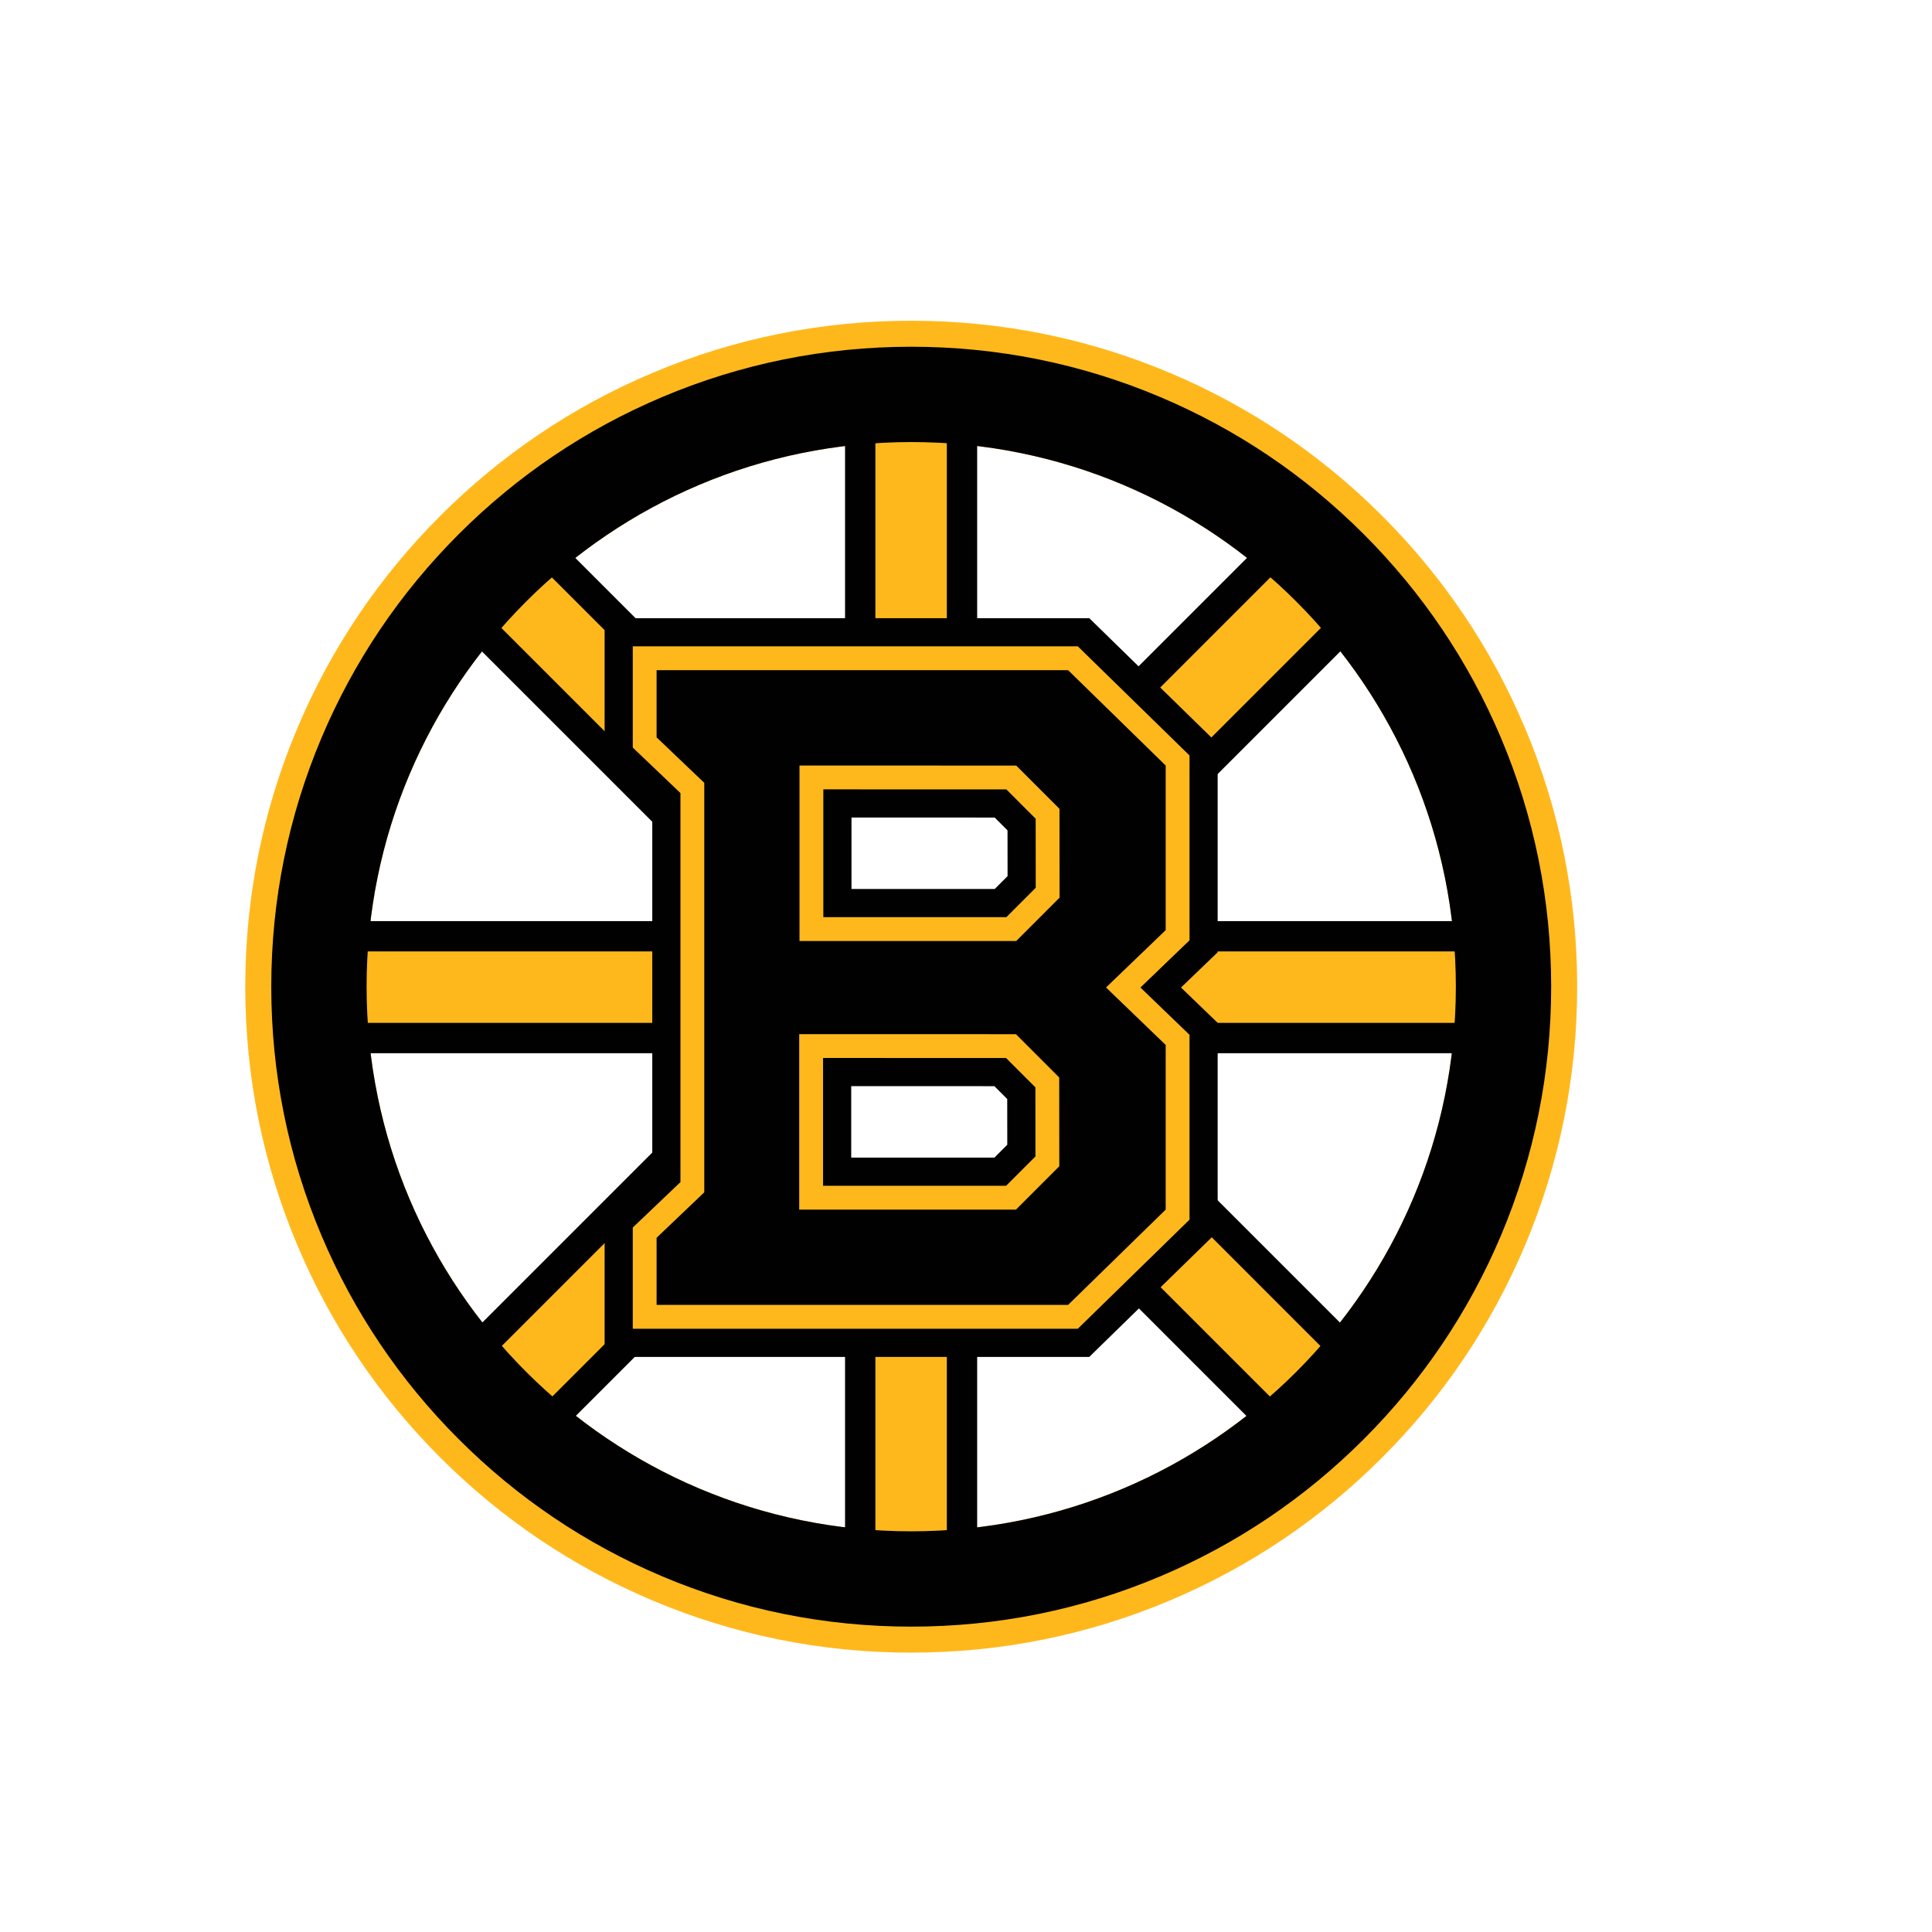 <?xml version="1.0" encoding="UTF-8" standalone="no"?>
<svg
   xmlns:dc="http://purl.org/dc/elements/1.1/"
   xmlns:cc="http://creativecommons.org/ns#"
   xmlns:rdf="http://www.w3.org/1999/02/22-rdf-syntax-ns#"
   xmlns:svg="http://www.w3.org/2000/svg"
   xmlns="http://www.w3.org/2000/svg"
   xmlns:sodipodi="http://sodipodi.sourceforge.net/DTD/sodipodi-0.dtd"
   xmlns:inkscape="http://www.inkscape.org/namespaces/inkscape"
   width="512"
   height="512"
   viewBox="0 0 512 512"
   version="1.1"
   id="svg26"
   sodipodi:docname="boston-bruins.svg"
   inkscape:version="0.92.5 (2060ec1f9f, 2020-04-08)">
  <defs
     id="defs30" />
  <sodipodi:namedview
     pagecolor="#ffffff"
     bordercolor="#666666"
     borderopacity="1"
     objecttolerance="10"
     gridtolerance="10"
     guidetolerance="10"
     inkscape:pageopacity="0"
     inkscape:pageshadow="2"
     inkscape:window-width="640"
     inkscape:window-height="480"
     id="namedview28"
     showgrid="false"
     inkscape:zoom="0.4609375"
     inkscape:cx="256"
     inkscape:cy="256"
     inkscape:window-x="0"
     inkscape:window-y="0"
     inkscape:window-maximized="0"
     inkscape:current-layer="svg26" />
  <g
     id="g24"
     transform="translate(-16,4)"
     style="fill:none;fill-rule:evenodd">
    <path
       d="m 257.483,113.15 c 79.71,0 144.333,64.62 144.333,144.333 0,79.708 -64.624,144.332 -144.333,144.332 -79.713,0 -144.332,-64.626 -144.332,-144.332 0,-79.713 64.62,-144.332 144.334,-144.332 z m 0,-32.15 c -23.81,0 -46.926,4.67 -68.704,13.882 -21.02,8.89 -39.893,21.61 -56.09,37.808 -16.198,16.198 -28.92,35.07 -37.81,56.09 C 85.67,210.556 81,233.67 81,257.482 c 0,23.81 4.67,46.927 13.882,68.703 8.89,21.02 21.61,39.89 37.808,56.086 16.198,16.2 35.07,28.92 56.087,37.81 21.78,9.213 44.895,13.885 68.706,13.885 23.81,0 46.927,-4.672 68.704,-13.884 21.02,-8.89 39.89,-21.61 56.087,-37.807 16.2,-16.198 28.92,-35.068 37.808,-56.087 9.212,-21.777 13.884,-44.894 13.884,-68.704 0,-23.81 -4.672,-46.927 -13.884,-68.706 -8.89,-21.02 -21.61,-39.89 -37.808,-56.087 -16.198,-16.198 -35.068,-28.92 -56.087,-37.81 C 304.412,85.67 281.293,81 257.483,81 Z"
       id="path2"
       inkscape:connector-curvature="0"
       style="fill:#ffb81c" />
    <path
       d="m 270.94,194.863 -26.974,-0.01 v -95.99 h 26.974 z"
       id="path4"
       inkscape:connector-curvature="0"
       style="fill:#ffb81c" />
    <path
       d="m 274.96,94.845 v 104.038 l -35.014,-0.01 V 94.843 h 35.013 z m -8.038,8.038 h -18.937 v 87.954 l 18.937,0.007 v -87.96 z"
       id="path6"
       inkscape:connector-curvature="0"
       style="fill:#010101" />
    <path
       d="M 270.94,416.355 H 243.965 V 320.583 H 270.94 Z"
       id="path8"
       inkscape:connector-curvature="0"
       style="fill:#ffb81c" />
    <path
       d="m 274.96,316.563 v 103.81 h -35.014 v -103.81 h 35.013 z m -8.038,8.038 h -18.937 v 87.736 h 18.937 V 324.6 Z"
       id="path10"
       inkscape:connector-curvature="0"
       style="fill:#010101" />
    <path
       d="m 360.165,379.397 -66.04,-66.04 5.44,-5.44 1.18,-1.18 -0.002,-1.666 -0.023,-23.266 78.52,78.518 -19.075,19.077 z m -205.425,0 -19.075,-19.076 82.366,-82.362 5.75,-5.748 v 38.144 l -69.04,69.043 z m 261.456,-108.3 h -124.25 l -3.867,-3.865 -1.18,-1.178 h -1.662 l -57.44,-0.017 h -4.018 v 5.06 H 98.708 V 244.12 h 125.148 v 5.275 h 63.12 l 1.178,-1.177 4.098,-4.098 H 416.2 v 26.977 z m -192.34,-28.01 -5.827,-5.826 -82.366,-82.362 19.075,-19.075 69.115,69.117 v 38.146 z m 76.963,-9.77 -0.026,-22.97 -0.002,-1.662 -1.177,-1.176 -5.57,-5.57 66.12,-66.12 19.075,19.076 -78.42,78.42 z"
       id="path12"
       inkscape:connector-curvature="0"
       style="fill:#ffb81c" />
    <path
       d="m 360.165,130.14 24.76,24.757 -85.208,85.205 h 120.5 v 35.012 h -120.5 l 85.207,85.207 -24.76,24.76 -71.72,-71.723 8.283,-8.282 L 296.7,281.54 285.236,270.074 227.8,270.057 v 41.962 l -73.06,73.06 -24.76,-24.758 85.208,-85.206 H 94.688 V 240.103 H 215.19 l -85.21,-85.203 24.76,-24.76 73.134,73.134 v 42.105 h 57.437 l 11.49,-11.49 -0.023,-23.537 -8.413,-8.41 71.802,-71.803 z m 0,11.365 -60.433,60.434 2.728,2.726 2.35,2.35 0.004,3.326 0.014,13.283 68.727,-68.73 -13.39,-13.39 z m -205.425,0 -13.39,13.392 78.486,78.487 v -26.78 L 154.74,141.506 Z M 412.178,248.14 H 293.915 l -2.92,2.92 -2.353,2.355 h -68.806 v -5.275 h -117.11 v 18.938 h 117.037 v -5.064 l 8.04,0.003 57.436,0.02 h 3.326 l 2.354,2.353 2.69,2.69 h 118.57 v -18.94 h -0.002 z m -192.416,33.768 -78.412,78.412 13.39,13.392 65.022,-65.022 z m 84.987,9.606 0.012,13.552 0.005,3.336 -2.358,2.36 -2.6,2.596 60.354,60.357 13.39,-13.39 -68.806,-68.81 z"
       id="path14"
       inkscape:connector-curvature="0"
       style="fill:#010101" />
    <path
       d="m 299.054,173.598 25.863,25.27 V 242.5 l -15.806,15.19 15.808,15.233 v 43.64 l -25.863,25.253 H 190.007 V 324.018 L 202.639,311.98 V 203.46 l -12.634,-12.052 v -17.81 h 109.047 z m -71.18,71.78 h 57.437 l 11.49,-11.49 -0.023,-23.536 -11.465,-11.464 -57.436,-0.02 v 46.51 z m -0.074,71.185 h 57.436 l 11.49,-11.49 -0.026,-23.536 -11.464,-11.466 -57.436,-0.015 v 46.51 z M 304.67,159.82 H 176.23 v 37.485 l 4.265,4.07 8.364,7.983 v 96.72 l -8.36,7.967 -4.27,4.07 v 37.482 h 128.436 l 4.013,-3.92 25.863,-25.254 4.152,-4.054 v -55.304 l -4.217,-4.063 -5.495,-5.295 5.48,-5.27 4.23,-4.065 v -55.305 l -4.148,-4.055 -25.864,-25.27 -4.012,-3.923 z m -63.016,71.78 v -18.95 l 37.948,0.01 3.4,3.402 0.014,12.12 -3.41,3.413 h -37.952 v 0.002 z m -0.075,71.184 v -18.946 l 37.945,0.01 3.4,3.404 0.015,12.12 -3.41,3.41 h -37.95 z"
       id="path16"
       inkscape:connector-curvature="0"
       style="fill:#010101" />
    <path
       d="M 300.34,344.974 H 186.848 V 322.67 l 0.977,-0.933 11.652,-11.108 V 204.812 l -11.655,-11.12 -0.976,-0.934 v -22.32 H 300.34 l 0.923,0.897 25.862,25.272 0.952,0.927 v 46.31 l -0.972,0.93 -13.438,12.917 13.442,12.953 0.966,0.93 v 46.317 l -0.954,0.928 -25.862,25.253 -0.92,0.9 z m -69.382,-31.566 h 52.973 l 9.64,-9.637 -0.026,-20.923 -9.613,-9.615 -52.972,-0.016 v 40.194 z m 0.075,-71.19 h 52.97 l 9.638,-9.636 -0.02,-20.922 -9.618,-9.617 -52.967,-0.015 v 40.19 z"
       id="path18"
       inkscape:connector-curvature="0"
       style="fill:#010101" />
    <path
       d="m 299.054,173.598 25.863,25.27 V 242.5 l -15.806,15.19 15.808,15.233 v 43.64 l -25.863,25.253 H 190.007 V 324.018 L 202.639,311.98 V 203.46 l -12.634,-12.052 v -17.81 h 109.047 z m -71.18,71.78 h 57.437 l 11.49,-11.49 -0.023,-23.536 -11.465,-11.464 -57.436,-0.02 v 46.51 z m -0.074,71.185 h 57.436 l 11.49,-11.49 -0.026,-23.536 -11.464,-11.466 -57.436,-0.015 v 46.51 z m 73.828,-149.28 H 183.692 v 26.828 l 1.955,1.868 10.675,10.187 v 103.112 l -10.672,10.172 -1.958,1.865 v 26.817 h 117.935 l 1.84,-1.796 25.863,-25.252 1.905,-1.86 V 270.24 l -1.934,-1.862 -11.075,-10.675 11.07,-10.644 1.94,-1.864 V 196.21 l -1.902,-1.858 -25.863,-25.27 -1.842,-1.8 z m -67.437,71.78 v -33.877 l 48.506,0.016 7.768,7.77 0.02,18.303 -7.788,7.788 H 234.19 Z m -0.074,71.186 v -33.877 l 48.504,0.015 7.768,7.768 0.02,18.305 -7.79,7.79 h -48.503 z"
       id="path20"
       inkscape:connector-curvature="0"
       style="fill:#ffb81c" />
    <path
       d="m 257.483,113.15 c 79.71,0 144.333,64.62 144.333,144.333 0,79.708 -64.624,144.332 -144.333,144.332 -79.713,0 -144.332,-64.626 -144.332,-144.332 0,-79.713 64.62,-144.332 144.334,-144.332 z m 0,-25.26 c -22.883,0 -45.097,4.487 -66.022,13.338 -20.197,8.544 -38.33,20.768 -53.9,36.336 -15.566,15.566 -27.79,33.7 -36.334,53.9 -8.848,20.922 -13.336,43.135 -13.336,66.02 0,22.882 4.487,45.094 13.337,66.02 8.543,20.195 20.768,38.33 36.335,53.896 15.567,15.57 33.702,27.794 53.9,36.337 20.926,8.852 43.138,13.338 66.02,13.338 22.885,0 45.098,-4.486 66.023,-13.338 20.195,-8.543 38.33,-20.767 53.898,-36.335 15.568,-15.568 27.794,-33.703 36.336,-53.9 8.85,-20.924 13.336,-43.136 13.336,-66.02 0,-22.883 -4.487,-45.096 -13.338,-66.02 -8.543,-20.198 -20.77,-38.333 -36.337,-53.9 -15.566,-15.567 -33.702,-27.792 -53.9,-36.335 -20.922,-8.85 -43.133,-13.337 -66.02,-13.337 z"
       id="path22"
       inkscape:connector-curvature="0"
       style="fill:#010101" />
  </g>
</svg>
